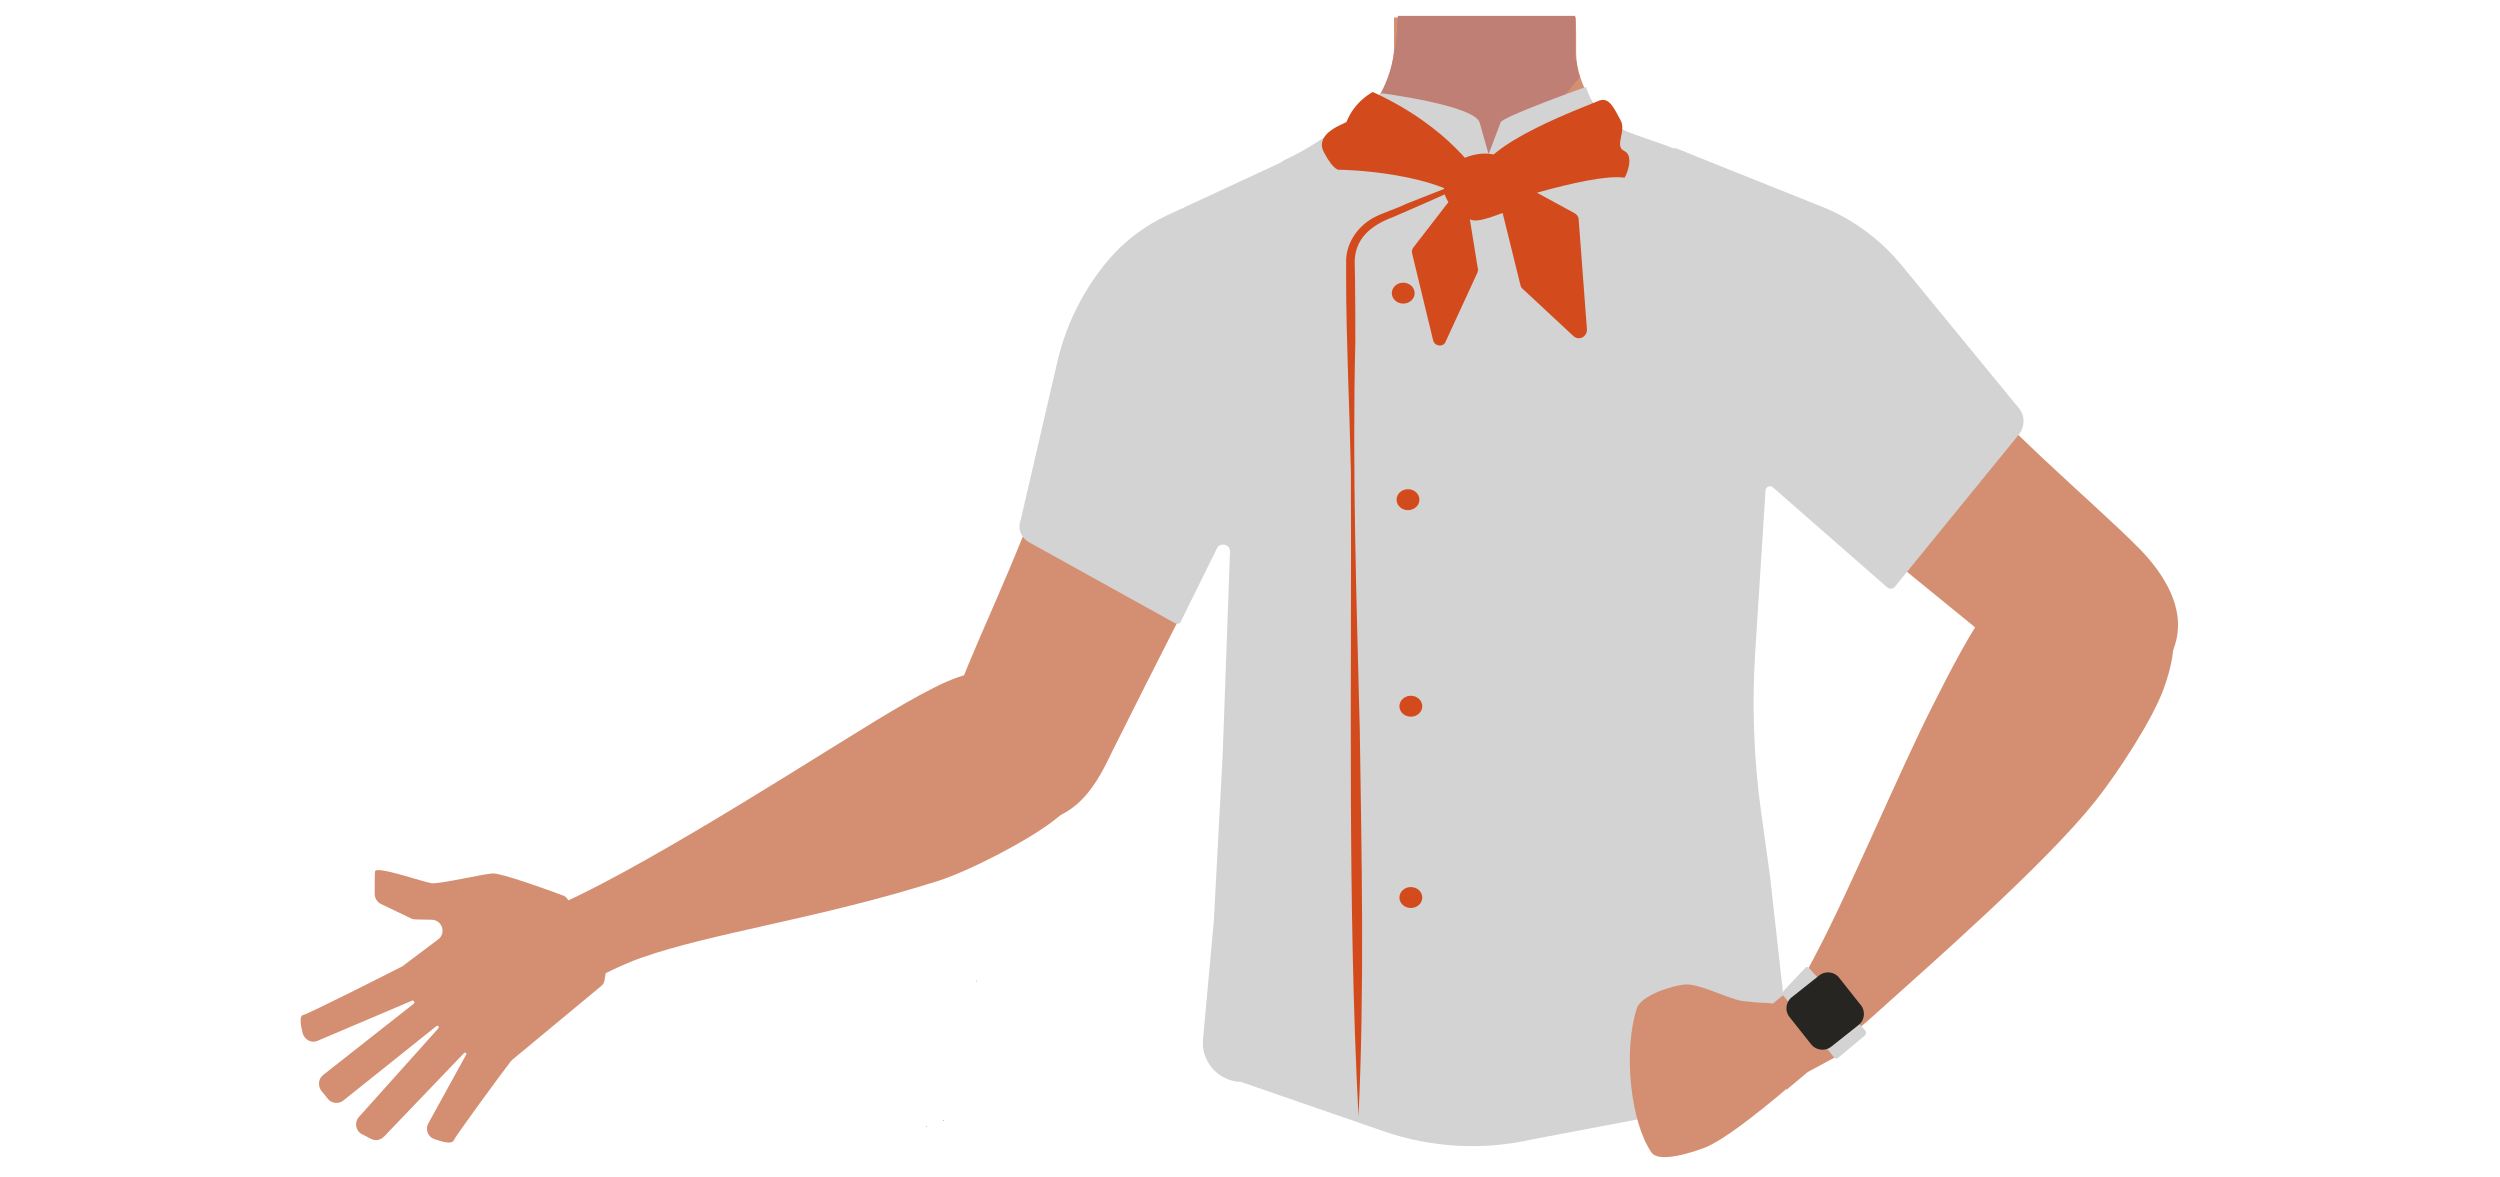 <?xml version="1.0" encoding="utf-8"?>
<!-- Generator: Adobe Illustrator 26.0.2, SVG Export Plug-In . SVG Version: 6.00 Build 0)  -->
<svg version="1.1" id="Layer_1" xmlns="http://www.w3.org/2000/svg" xmlns:xlink="http://www.w3.org/1999/xlink" x="0px" y="0px"
	 viewBox="0 0 788 371" style="enable-background:new 0 0 788 371;" xml:space="preserve">
<style type="text/css">
	.st0{fill:#1A1818;}
	.st1{fill:#473415;}
	.st2{fill:none;stroke:#4F3742;stroke-miterlimit:10;}
	.st3{fill:#6D3B25;}
	.st4{fill:#D48F72;}
	.st5{fill:#BF7F75;}
	.st6{fill:#D3D3D3;}
	.st7{fill:#262521;}
	.st8{fill:#D34B1C;}
</style>
<g id="Calque_1">
	<polygon class="st0" points="307.8,309.2 307.7,309.3 307.7,309.2 	"/>
	<polygon points="307.9,309.2 307.9,309.3 307.8,309.2 	"/>
	<polygon class="st0" points="307.8,309.2 307.7,309.3 307.7,309.2 	"/>
	<polygon points="307.9,309.2 307.9,309.3 307.8,309.2 	"/>
	<polygon class="st0" points="303.1,310.5 303,310.5 303,310.5 	"/>
	<polygon points="303.2,310.5 303.2,310.5 303.1,310.5 	"/>
	<polygon class="st0" points="303.1,310.5 303,310.5 303,310.5 	"/>
	<polygon points="303.2,310.5 303.2,310.5 303.1,310.5 	"/>
	<polygon class="st1" points="389.5,284.4 391,263.5 546,263.5 548,281.6 	"/>
	<polygon class="st2" points="467.4,320.1 462.4,283 477.4,283 476.4,312.9 	"/>
</g>
<g id="Calque_5">
	<path class="st3" d="M454.9,17.6c0.1-3.3,9.8-7.1,18.6-5.9c8.9,1.2,16.4,7.4,15.8,9.1c-0.5,1.2-5.2,0.8-8.8-0.4
		c-5.1-1.7-5.1-4.2-8.4-4.6c-5.7-0.6-7.8,5-12.7,3.6C457.7,19,454.9,19.1,454.9,17.6z"/>
</g>
<path class="st4" d="M532.3,108.8c9.3,28,37.9,46.4,37.9,46.4s51.6,41.7,68.4,55.8c7.9,6.7,24.3,20.8,41.6,1.4l0,0
	c14.2-16.1,1-32.5-6-39.6c-14.3-14.5-46.2-40.9-57.5-57.4c-8.5-12.3-16.8-34.6-40.6-43.9c0,0-18.7-9.7-34.5,4.4l-0.7,0.6
	C531.9,84.6,528.6,97.2,532.3,108.8L532.3,108.8z"/>
<path class="st4" d="M178.8,283.3c-0.4-0.6-0.9-0.9-1.5-1.1c-4-1.5-19.1-7-22-6.9c-3.2,0.2-16.8,3.4-19.2,3.1
	c-2.5-0.3-17.7-5.7-17.9-3.7c-0.1,1.2-0.1,4.8-0.1,7.1c0,1.2,0.8,2.6,1.9,3.1l9.6,4.6c0.4,0.2,0.9,0.3,1.5,0.3l5,0.1
	c3.3,0.1,4.6,4.3,2,6.2l-11.3,8.5c-0.2,0.1-0.3,0.2-0.6,0.3c-2.9,1.5-29,14.7-30.8,15.1c-1,0.2-0.7,3.1,0,5.7c0.6,2,2.7,3.2,4.6,2.4
	l29.9-12.7c0.6-0.2,0.9,0.6,0.6,0.9l-28.6,22.5c-1.5,1.1-1.8,3.3-0.7,4.9l2.1,2.6c1.1,1.5,3.4,1.8,4.9,0.6l29.4-23.5
	c0.4-0.3,0.9,0.2,0.6,0.7l-25.1,28c-1.5,1.7-1,4.4,1,5.4l2.9,1.5c1.4,0.7,2.9,0.4,4.1-0.8l25.2-26.3c0.3-0.3,0.9,0.1,0.7,0.4
	L135,354.1c-1,1.8-0.2,4.2,1.8,4.9c2.5,0.9,5.4,1.7,6.1,0.6c1-2,15.7-22,17.9-24.8c0.2-0.2,0.3-0.4,0.6-0.7l28.1-23.3
	c0.7-0.6,1-1.2,1.1-2.1l1-7c0.1-0.9-0.1-1.9-0.7-2.6L178.8,283.3z"/>
<polygon points="292,355.2 292.1,355.2 292,355.1 "/>
<polygon points="292.1,355.2 292.2,355.2 292.2,355.1 "/>
<polygon points="292,355.2 292.1,355.2 292,355.1 "/>
<polygon points="292.1,355.2 292.2,355.2 292.2,355.1 "/>
<path class="st4" d="M595.7,104.5c-0.7,40.9-27.9,35.3-39.3,45c-13.4,11.4-8.8,53.2-18.3,68c-2.6,4.1-12.1,10.8-16.8,9.7
	c-13.3-3.1-25.5-32.6-37-40.1c-6.7-4.4-25.1-3.8-32.1,0c-11.9,6.6-23.8,37.1-37,40.1c-4.6,1-14.3-5.5-16.8-9.7
	c-9.5-14.9-4.9-56.6-18.3-68c-11.3-9.7-38.5-4.2-39.3-45c-0.4-28.3,37.2-39.6,37.2-39.6l42.8-21.2c2.7-1.4,5.2-3.1,7.5-5.1
	c0.9-0.8,1.7-1.6,2.5-2.5l0.7-0.8v-0.2c4.3-5,6.9-11.1,7.7-17.4c0.2-1.5,0.3-2.9,0.2-4.4v-2.9V5.5h57.3l0.1,5.3v1.6v3.4
	c0,0.3,0,0.8,0,1l0,0c0,0.7,0.1,1.4,0.1,2c1.2,10.2,7.6,19,16.8,23.7l43.1,21.4c1,0.6,2.3,1,3.4,1.4
	C567.2,67.8,596.2,79.6,595.7,104.5z"/>
<path class="st5" d="M498.1,24.1l-1,1.2c-5.4,6.7-30.7,37.2-44.5,47.1c-3.4,2.5-6.1,3.6-7.7,2.8c-7.2-3.5-15.8-37.4-15.8-37.4
	s0.1,0,0.1-0.1c0.7-0.7,1.2-1.2,1.8-2c0.3-0.4,0.8-0.9,1.1-1.4l0.1-0.1c3.5-4.8,5.9-10.3,7-16.2c0-0.2,0.1-0.4,0.1-0.7
	c0.3-1.5,0.6-3.2,0.8-5.1c0.1-0.8,0.1-1.5,0.2-2.4c0.1-1.5,0.2-3.1,0.3-4.8h55.9v0.2v4.5V17l0.1,0.9l0.1,0.8l0.9,4.9L498.1,24.1z"/>
<path class="st4" d="M670.2,174.7c-18.6-10-36.1,8-42,15c-6,6.9-14.5,23.8-18.7,32.1c-10.8,21.2-26.2,58.2-37,78.7
	c-7.1,13.5-11.3,20.4-3.8,27.3c6.7,6.2,17.8-4,22.1-7.9c18-16.2,53.5-47.2,69.5-67.2c6.6-8.2,18.3-25.9,21.8-35.9
	C692.1,189.3,675.6,177.6,670.2,174.7z"/>
<path class="st4" d="M345.2,219.3c-10.3-16-34.4-8.8-43.1-5.9c-8.6,2.9-24.7,12.9-32.6,17.8c-20.1,12.3-80.3,50.9-102.6,57.5
	c-15.5,4.6,7.9,26.6,7.9,26.6s16.5-9.6,27.3-13.4c22.8-8,55.5-12.2,93.5-24.2c10-3.2,29-13,37.1-19.5
	C355.8,240.3,348.2,223.9,345.2,219.3z"/>
<path class="st4" d="M406,100.7c2.9,29.2-15.8,57.9-15.8,57.9s-30.1,59-39.9,78.8c-4.5,9.4-13.8,29-37.5,18.2l0,0
	c-19.5-8.9-14.2-29.1-10.6-38.5c7.1-19,25.6-56,29.2-75.9c2.7-14.7,1.2-38.5,19.2-56.7c0,0,13.1-16.5,33.4-10l0.9,0.2
	C396.5,78.4,404.8,88.6,406,100.7L406,100.7z"/>
<polygon points="297.3,353.3 297.4,353.2 297.3,353.2 "/>
<polygon points="297.4,353.2 297.5,353.3 297.5,353.2 "/>
<polygon points="297.3,353.3 297.4,353.2 297.3,353.2 "/>
<polygon points="297.4,353.2 297.5,353.3 297.5,353.2 "/>
<path d="M292.3,354.7L292.3,354.7L292.3,354.7z"/>
<polygon points="292.4,354.7 292.4,354.7 292.4,354.7 "/>
<path d="M292.3,354.7L292.3,354.7L292.3,354.7z"/>
<polygon points="292.4,354.7 292.4,354.7 292.4,354.7 "/>
<polygon class="st1" points="384.2,324.7 385.8,300.8 550.8,300.8 552.9,321.5 "/>
<path class="st6" d="M324.5,171l46,25.5c0.7,0.3,1.4,0.1,1.7-0.6l11.4-23.1c1-2,4.2-1.2,4.1,1l-2.3,63.7l-2.8,52.8l-3.4,37.2
	c-0.7,6.8,4.4,12.9,11.3,13.5c0.2,0,0.3,0,0.6,0l44.8,15.5c15.2,5.3,31.6,6.2,47.2,2.6l61.8-11.7h-10c9.5,0.4,27.5-6.9,28-16.4
	c0-0.4,1-0.8,1-1.1l-6-53.8l-2.8-20.2c-2.3-16.4-2.9-33.1-1.9-49.6l3.3-51.8c0.1-1,1.4-1.7,2.3-0.9l36,31.5c0.8,0.7,1.9,0.6,2.5-0.2
	l39.1-48c1.9-2.5,1.9-5.9,0-8.2l-37.1-45.2c-6.6-8-15.2-14.4-24.9-18.3l-46.2-18.5l0,0l-19.8,6c-23.9,7.2-49.5,6.6-73-1.9l-17.4-6.2
	l0,0l-50.2,23.3c-7,3.3-13.3,8-18.4,14l0,0c-7.8,9.2-13.2,20-16,31.6l-11.7,50.5C320.6,166.8,322,169.7,324.5,171z"/>
<path class="st4" d="M572.4,324.4c1.7,3.6,2,9.9-5.1,15.2c0,0-21.3,18.9-30.1,22.2c-4,1.5-14.4,4.9-16.7,1.4
	c-6.6-9.7-8.9-31.8-4.6-45.3c1.2-4.1,11-7.2,15.2-7.6c4.6-0.3,13.3,4.4,18,5.2c2.6,0.3,5.1,0.6,7.7,0.6
	C563.1,316.6,570.1,319.5,572.4,324.4z"/>
<polygon class="st4" points="565.3,311 558.6,316.5 560.4,330.1 563.1,343.5 569.8,337.9 581.3,331.7 "/>
<path class="st6" d="M562.3,312.2l6.8-7.2c0.3-0.3,0.8-0.3,1,0l17.9,19.9c0.3,0.6,0.2,1-0.2,1.5l-8.5,7.1c-0.3,0.3-0.9,0.2-1.1-0.1
	l-15.7-19.1C561.8,313.7,561.8,312.8,562.3,312.2z"/>
<path class="st7" d="M570.9,329.2l-6.9-8.7c-1.5-1.9-1.1-4.8,0.8-6.2l8.7-6.9c1.9-1.5,4.8-1.1,6.2,0.8l6.9,8.7
	c1.5,1.9,1.1,4.8-0.8,6.2l-8.7,6.9C575.3,331.4,572.4,331.1,570.9,329.2z"/>
<path class="st6" d="M590.6,97.1c-5.7-8.9-13.8-16-23.7-20.2l-37.1-29.2c-14.4-6.2-25.2-5.7-29.9-20.3c0,0-26.7,9.5-26.9,11.2
	l-3.8,10l-2.8-9.9c-1.4-5.5-30.9-9.3-30.9-9.3s-16.9,15-30.8,21.1l-38.3,28.9c-10.2,4.4-18.6,16.6-24.2,26"/>
<g>
	<path class="st8" d="M432.7,29c0,0-5.8,2.9-8.3,9.5c-0.4,0.4-10.3,3.4-7.1,9.5c3.3,6.3,5,5.5,5,5.5s32.5,0.4,44.1,12.8
		c0.3,0,34.5-11.9,45.6-10.3c0.3,0.1,3.4-6.8,0-8.4s0.9-6.3-1.3-9.9c-2-3.6-3.5-7.5-7.1-5.8c-3.5,1.6-37.4,13.7-37.4,24.1
		C466.7,56,457.3,40.2,432.7,29z"/>
	<path class="st8" d="M458.7,51.2c0,0,10-6.3,16.6,0c1.1,8.8,3.3,14.5,0,15.4s-9.5,4-12.1,2.5C460.8,67.2,449.5,62.7,458.7,51.2z"/>
	<path class="st8" d="M458.4,61.3l-12.9,16.7c-0.4,0.6-0.6,1.1-0.4,1.9l6.6,27.3c0.4,2,3.3,2.4,4,0.4l10-21.7
		c0.1-0.4,0.3-0.9,0.1-1.3l-3.6-22.3C462.1,60.4,459.5,59.7,458.4,61.3z"/>
	<path class="st8" d="M475.2,55.7l21.1,11.5c0.7,0.4,1.3,1.1,1.3,2l2.6,34.6c0.1,2.4-2.6,3.8-4.4,2l-15.9-14.8
		c-0.4-0.3-0.6-0.7-0.7-1.3l-7.7-31.2C471,56.3,473.3,54.5,475.2,55.7z"/>
</g>
<g>
	<g>
		<path class="st8" d="M474.1,52.8c-11.1,5.1-24,10.9-35.2,15.7c-7,2.6-11.8,6.9-11.9,14l0.1,5.1c0.1,6.7,0.1,13.6,0.1,20.3
			c-1,40.8,0.4,81.4,1.4,122c0.6,40.5,1.5,82.1-0.4,122c-3.5-67.8-2.1-135.5-2.4-203.4c-0.4-19.6-1.5-41.4-1.5-60.9v-5.1
			c-0.1-5.5,3.3-10.9,8.5-13.8c2.8-1.6,7.4-2.9,10.3-4.4c5.1-2,15.4-6.1,20.6-8c3.4-1.4,6.9-2.6,10.3-4L474.1,52.8L474.1,52.8z"/>
	</g>
	<ellipse class="st8" cx="442.3" cy="92.4" rx="3.6" ry="3.3"/>
	<ellipse class="st8" cx="443.8" cy="157.5" rx="3.6" ry="3.3"/>
	<ellipse class="st8" cx="444.7" cy="282.9" rx="3.6" ry="3.3"/>
	<ellipse class="st8" cx="444.7" cy="222.6" rx="3.6" ry="3.3"/>
</g>
</svg>
